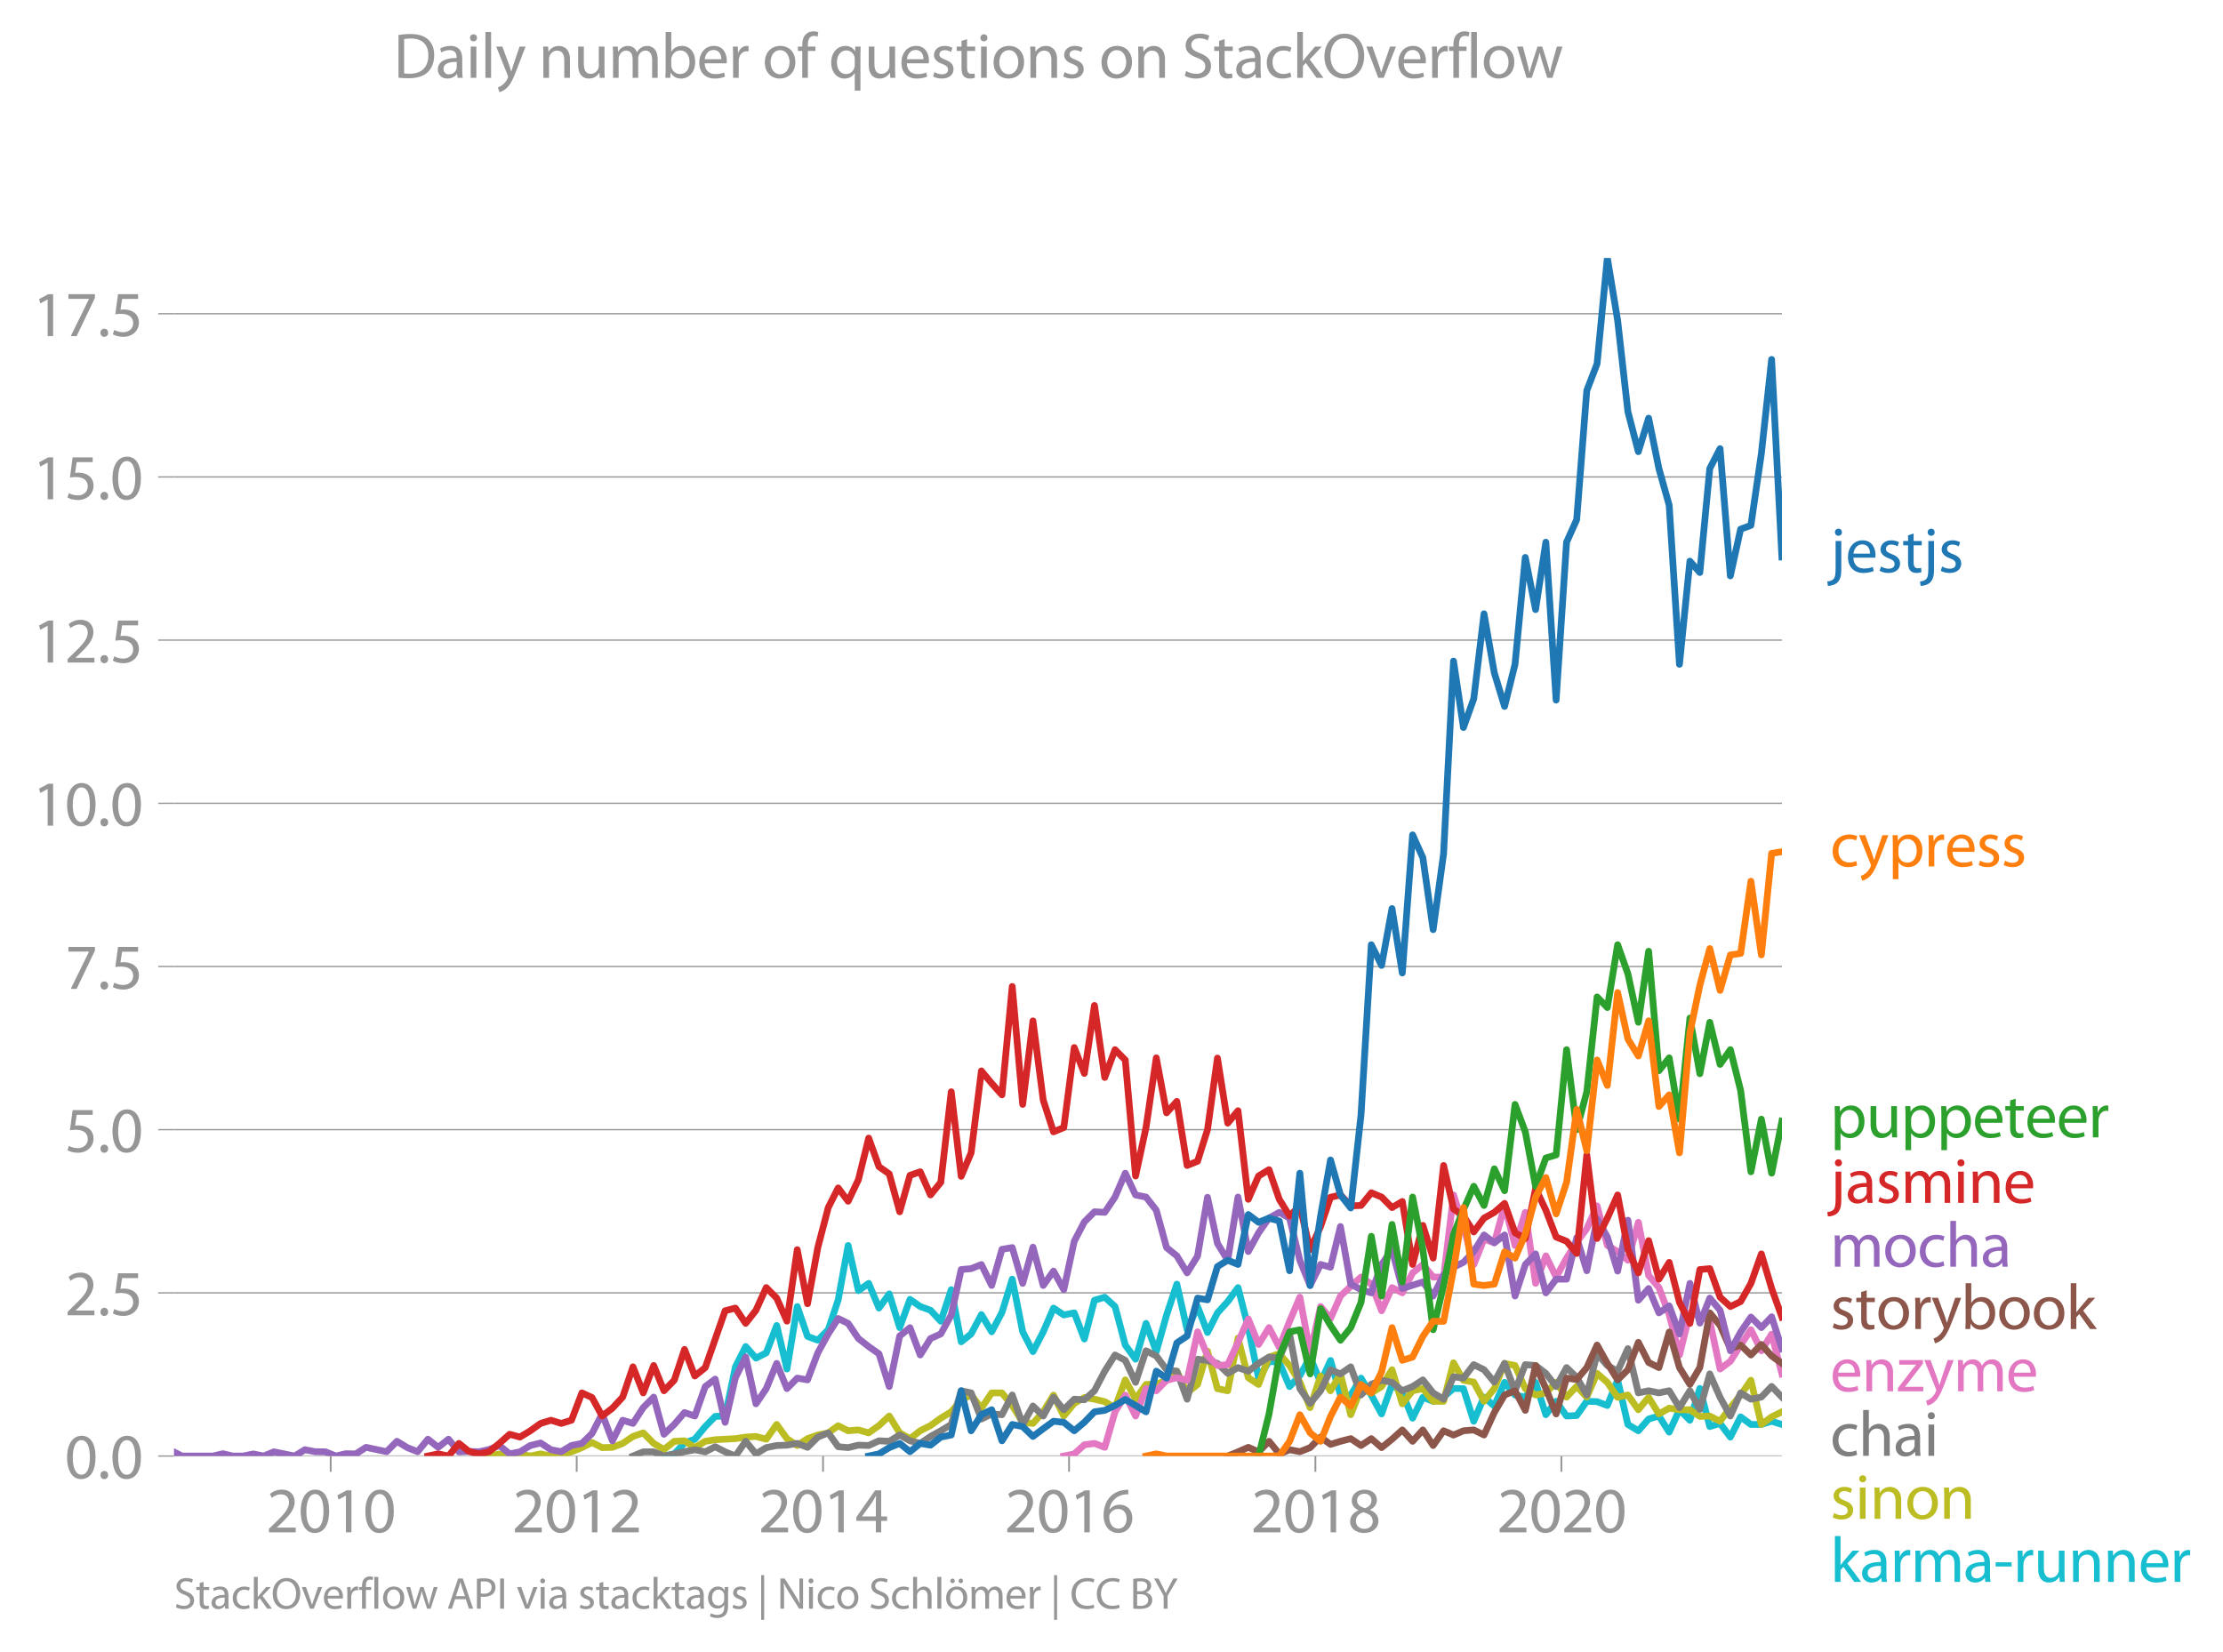 <svg height="489.243" viewBox="0 0 493.717 366.932" width="658.29" xmlns="http://www.w3.org/2000/svg" xmlns:xlink="http://www.w3.org/1999/xlink"><defs><style>*{stroke-linecap:butt;stroke-linejoin:round}</style></defs><g id="figure_1"><path d="M0 366.932h493.717V0H0z" style="fill:none" id="patch_1"/><g id="axes_1"><path d="M38.643 323.405h357.12V57.293H38.643z" style="fill:none" id="patch_2"/><g id="matplotlib.axis_1"><g id="xtick_1"><g id="line2d_1"><defs><path d="M0 0v3.5" id="m75d42c3275" style="stroke:#969696;stroke-width:.4"/></defs><use style="fill:#969696;stroke:#969696;stroke-width:.4" x="73.446" xlink:href="#m75d42c3275" y="323.405"/></g><g style="fill:#969696" transform="matrix(.14 0 0 -.14 59.082 340.345)" id="text_1"><defs><path d="M2944 0v467H1075v13l333 307c877 845 1434 1466 1434 2234 0 595-378 1209-1274 1209-480 0-890-179-1178-422l180-397c192 160 505 352 883 352 621 0 825-390 825-813-6-627-486-1164-1548-2176L288 346V0h2656z" id="MyriadPro-Regular-32" transform="scale(.016)"/><path d="M1677 4230c-845 0-1447-768-1447-2163C243 691 794-70 1606-70c922 0 1447 780 1447 2195 0 1325-499 2105-1376 2105zm-32-435c582 0 845-672 845-1696 0-1062-276-1734-852-1734-512 0-844 614-844 1696 0 1133 358 1734 851 1734z" id="MyriadPro-Regular-30" transform="scale(.016)"/><path d="M1510 0h544v4160h-480l-908-486 108-429 724 390h12V0z" id="MyriadPro-Regular-31" transform="scale(.016)"/></defs><use xlink:href="#MyriadPro-Regular-32"/><use x="51.3" xlink:href="#MyriadPro-Regular-30"/><use x="102.6" xlink:href="#MyriadPro-Regular-31"/><use x="153.9" xlink:href="#MyriadPro-Regular-30"/></g></g><g id="xtick_2"><use style="fill:#969696;stroke:#969696;stroke-width:.4" x="128.082" xlink:href="#m75d42c3275" y="323.405" id="line2d_2"/><g style="fill:#969696" transform="matrix(.14 0 0 -.14 113.719 340.345)" id="text_2"><use xlink:href="#MyriadPro-Regular-32"/><use x="51.3" xlink:href="#MyriadPro-Regular-30"/><use x="102.6" xlink:href="#MyriadPro-Regular-31"/><use x="153.9" xlink:href="#MyriadPro-Regular-32"/></g></g><g id="xtick_3"><use style="fill:#969696;stroke:#969696;stroke-width:.4" x="182.793" xlink:href="#m75d42c3275" y="323.405" id="line2d_3"/><g style="fill:#969696" transform="matrix(.14 0 0 -.14 168.43 340.345)" id="text_3"><defs><path d="M2560 0v1133h582v441h-582v2586h-608L96 1504v-371h1933V0h531zM666 1574v13l1017 1415c115 192 218 371 346 614h19c-13-218-19-435-19-653V1574H666z" id="MyriadPro-Regular-34" transform="scale(.016)"/></defs><use xlink:href="#MyriadPro-Regular-32"/><use x="51.3" xlink:href="#MyriadPro-Regular-30"/><use x="102.6" xlink:href="#MyriadPro-Regular-31"/><use x="153.9" xlink:href="#MyriadPro-Regular-34"/></g></g><g id="xtick_4"><use style="fill:#969696;stroke:#969696;stroke-width:.4" x="237.429" xlink:href="#m75d42c3275" y="323.405" id="line2d_4"/><g style="fill:#969696" transform="matrix(.14 0 0 -.14 223.066 340.345)" id="text_4"><defs><path d="M2662 4224c-102 0-243-6-409-32-525-64-986-275-1331-614-410-410-704-1056-704-1876C218 621 800-70 1690-70c864 0 1382 704 1382 1465 0 813-518 1344-1254 1344-461 0-807-217-1005-480h-19c96 685 563 1331 1446 1479 160 25 307 32 422 25v461zM1690 365c-589 0-903 505-916 1190 0 103 26 186 64 250 154 301 468 512 807 512 518 0 857-359 857-954s-326-998-806-998h-6z" id="MyriadPro-Regular-36" transform="scale(.016)"/></defs><use xlink:href="#MyriadPro-Regular-32"/><use x="51.3" xlink:href="#MyriadPro-Regular-30"/><use x="102.6" xlink:href="#MyriadPro-Regular-31"/><use x="153.9" xlink:href="#MyriadPro-Regular-36"/></g></g><g id="xtick_5"><use style="fill:#969696;stroke:#969696;stroke-width:.4" x="292.14" xlink:href="#m75d42c3275" y="323.405" id="line2d_5"/><g style="fill:#969696" transform="matrix(.14 0 0 -.14 277.777 340.345)" id="text_5"><defs><path d="M1062 2170c-512-218-825-589-825-1114C237 448 762-70 1632-70c794 0 1414 486 1414 1209 0 506-320 871-838 1075v20c512 243 685 620 685 972 0 519-403 1024-1210 1024-729 0-1286-448-1286-1107 0-358 198-717 659-934l6-19zm583-1831c-531 0-851 371-832 794 0 397 262 717 749 857 563-160 915-403 915-908 0-423-327-743-832-743zm6 3488c506 0 704-345 704-678 0-378-275-634-633-755-480 128-794 352-794 768 0 358 256 665 723 665z" id="MyriadPro-Regular-38" transform="scale(.016)"/></defs><use xlink:href="#MyriadPro-Regular-32"/><use x="51.3" xlink:href="#MyriadPro-Regular-30"/><use x="102.6" xlink:href="#MyriadPro-Regular-31"/><use x="153.9" xlink:href="#MyriadPro-Regular-38"/></g></g><g id="xtick_6"><use style="fill:#969696;stroke:#969696;stroke-width:.4" x="346.776" xlink:href="#m75d42c3275" y="323.405" id="line2d_6"/><g style="fill:#969696" transform="matrix(.14 0 0 -.14 332.413 340.345)" id="text_6"><use xlink:href="#MyriadPro-Regular-32"/><use x="51.3" xlink:href="#MyriadPro-Regular-30"/><use x="102.6" xlink:href="#MyriadPro-Regular-32"/><use x="153.9" xlink:href="#MyriadPro-Regular-30"/></g></g></g><g id="matplotlib.axis_2"><g id="ytick_1"><path clip-path="url(#p2daafc38df)" d="M38.643 323.405h357.12" style="fill:none;stroke:#969696;stroke-linecap:square;stroke-width:.3" id="line2d_7"/><g id="line2d_8"><defs><path d="M0 0h-3.5" id="m5e3d3a70bd" style="stroke:#969696;stroke-width:.3"/></defs><use style="fill:#969696;stroke:#969696;stroke-width:.3" x="38.643" xlink:href="#m5e3d3a70bd" y="323.405"/></g><g style="fill:#969696" transform="matrix(.14 0 0 -.14 14.382 328.375)" id="text_7"><defs><path d="M710-70c237 0 384 172 384 403 0 237-153 403-377 403S333 570 333 333c0-231 153-403 371-403h6z" id="MyriadPro-Regular-2e" transform="scale(.016)"/></defs><use xlink:href="#MyriadPro-Regular-30"/><use x="51.3" xlink:href="#MyriadPro-Regular-2e"/><use x="72" xlink:href="#MyriadPro-Regular-30"/></g></g><g id="ytick_2"><path clip-path="url(#p2daafc38df)" d="M38.643 287.16h357.12" style="fill:none;stroke:#969696;stroke-linecap:square;stroke-width:.3" id="line2d_9"/><use style="fill:#969696;stroke:#969696;stroke-width:.3" x="38.643" xlink:href="#m5e3d3a70bd" y="287.16" id="line2d_10"/><g style="fill:#969696" transform="matrix(.14 0 0 -.14 14.382 292.13)" id="text_8"><defs><path d="M2771 4160H781L512 2163c154 19 339 45 576 45 832 0 1190-384 1197-922 0-556-455-902-986-902-377 0-717 128-889 230L269 186C467 58 851-70 1306-70c902 0 1548 608 1548 1420 0 525-268 884-595 1069-256 154-576 224-896 224-153 0-243-13-339-25l160 1068h1587v474z" id="MyriadPro-Regular-35" transform="scale(.016)"/></defs><use xlink:href="#MyriadPro-Regular-32"/><use x="51.3" xlink:href="#MyriadPro-Regular-2e"/><use x="72" xlink:href="#MyriadPro-Regular-35"/></g></g><g id="ytick_3"><path clip-path="url(#p2daafc38df)" d="M38.643 250.914h357.12" style="fill:none;stroke:#969696;stroke-linecap:square;stroke-width:.3" id="line2d_11"/><use style="fill:#969696;stroke:#969696;stroke-width:.3" x="38.643" xlink:href="#m5e3d3a70bd" y="250.914" id="line2d_12"/><g style="fill:#969696" transform="matrix(.14 0 0 -.14 14.382 255.884)" id="text_9"><use xlink:href="#MyriadPro-Regular-35"/><use x="51.3" xlink:href="#MyriadPro-Regular-2e"/><use x="72" xlink:href="#MyriadPro-Regular-30"/></g></g><g id="ytick_4"><path clip-path="url(#p2daafc38df)" d="M38.643 214.669h357.12" style="fill:none;stroke:#969696;stroke-linecap:square;stroke-width:.3" id="line2d_13"/><use style="fill:#969696;stroke:#969696;stroke-width:.3" x="38.643" xlink:href="#m5e3d3a70bd" y="214.669" id="line2d_14"/><g style="fill:#969696" transform="matrix(.14 0 0 -.14 14.382 219.639)" id="text_10"><defs><path d="M365 4160v-467h2035v-13L595 0h583l1811 3789v371H365z" id="MyriadPro-Regular-37" transform="scale(.016)"/></defs><use xlink:href="#MyriadPro-Regular-37"/><use x="51.3" xlink:href="#MyriadPro-Regular-2e"/><use x="72" xlink:href="#MyriadPro-Regular-35"/></g></g><g id="ytick_5"><path clip-path="url(#p2daafc38df)" d="M38.643 178.423h357.12" style="fill:none;stroke:#969696;stroke-linecap:square;stroke-width:.3" id="line2d_15"/><use style="fill:#969696;stroke:#969696;stroke-width:.3" x="38.643" xlink:href="#m5e3d3a70bd" y="178.423" id="line2d_16"/><g style="fill:#969696" transform="matrix(.14 0 0 -.14 7.2 183.393)" id="text_11"><use xlink:href="#MyriadPro-Regular-31"/><use x="51.3" xlink:href="#MyriadPro-Regular-30"/><use x="102.6" xlink:href="#MyriadPro-Regular-2e"/><use x="123.3" xlink:href="#MyriadPro-Regular-30"/></g></g><g id="ytick_6"><path clip-path="url(#p2daafc38df)" d="M38.643 142.178h357.12" style="fill:none;stroke:#969696;stroke-linecap:square;stroke-width:.3" id="line2d_17"/><use style="fill:#969696;stroke:#969696;stroke-width:.3" x="38.643" xlink:href="#m5e3d3a70bd" y="142.178" id="line2d_18"/><g style="fill:#969696" transform="matrix(.14 0 0 -.14 7.2 147.148)" id="text_12"><use xlink:href="#MyriadPro-Regular-31"/><use x="51.3" xlink:href="#MyriadPro-Regular-32"/><use x="102.6" xlink:href="#MyriadPro-Regular-2e"/><use x="123.3" xlink:href="#MyriadPro-Regular-35"/></g></g><g id="ytick_7"><path clip-path="url(#p2daafc38df)" d="M38.643 105.932h357.12" style="fill:none;stroke:#969696;stroke-linecap:square;stroke-width:.3" id="line2d_19"/><use style="fill:#969696;stroke:#969696;stroke-width:.3" x="38.643" xlink:href="#m5e3d3a70bd" y="105.932" id="line2d_20"/><g style="fill:#969696" transform="matrix(.14 0 0 -.14 7.2 110.902)" id="text_13"><use xlink:href="#MyriadPro-Regular-31"/><use x="51.3" xlink:href="#MyriadPro-Regular-35"/><use x="102.6" xlink:href="#MyriadPro-Regular-2e"/><use x="123.3" xlink:href="#MyriadPro-Regular-30"/></g></g><g id="ytick_8"><path clip-path="url(#p2daafc38df)" d="M38.643 69.687h357.12" style="fill:none;stroke:#969696;stroke-linecap:square;stroke-width:.3" id="line2d_21"/><use style="fill:#969696;stroke:#969696;stroke-width:.3" x="38.643" xlink:href="#m5e3d3a70bd" y="69.687" id="line2d_22"/><g style="fill:#969696" transform="matrix(.14 0 0 -.14 7.2 74.657)" id="text_14"><use xlink:href="#MyriadPro-Regular-31"/><use x="51.3" xlink:href="#MyriadPro-Regular-37"/><use x="102.6" xlink:href="#MyriadPro-Regular-2e"/><use x="123.3" xlink:href="#MyriadPro-Regular-35"/></g></g></g><path clip-path="url(#p2daafc38df)" d="m147.466 323.405 2.285-.468 2.28-2.432 2.284-.841 2.32-2.806 2.208-2.255 2.206-.084 2.284-10.928 2.283-4.505 2.283 2.572 2.283-1.17 2.32-6.08 2.282 9.666 2.285-13.874 2.281 6.625 2.283.858 2.32-2.339 2.208-6.631 2.206-12.076 2.284 10.04 2.283-1.622 2.283 5.488 2.283-3.15 2.32 7.483 2.283-6.267 2.284 1.59 2.281.827 2.283 2.447 2.32-7.015 2.208 11.575 2.206-1.754 2.284-4.287 2.283 3.82 2.283-4.303 2.283-7.39 2.32 11.693 2.283 4.396 2.284-4.396 2.281-5.27 2.283 1.528 2.32-.467 2.245 5.805 2.244-8.611 2.284-.67 2.283 2.073 2.283 8.558 2.283 3.134 2.32-7.95 2.283 6.266 2.284-8.138 2.281-6.843 2.283 10.117 2.32-5.144 2.208 5.762 2.206-4.36 2.285-2.51 2.282-3.102 2.283 8.902 2.283 11.209 2.32-3.742 2.283.265 2.284 5.348 2.281-2.448 2.283-4.1 2.32 5.612 2.208-4.86 2.206 7.666 2.285.031 2.282-3.772 2.283 3.772 2.283 4.178 2.32-6.547 2.283 1.886 2.284 5.597 2.281-4.63 2.283.888 2.32-.935 2.208-1.92 2.206.05 2.285 7.233 2.282-5.363 2.283 1.98 2.283-5.254 2.32 2.806 2.283.515 2.284-3.32 2.281 7.186 2.283-2.978 2.32 3.274 2.246-.113 2.243-3.16 2.285.077 2.282.858 2.283-5.69 2.283 9.899 2.32 1.403 2.283-2.604 2.284-.67 2.281 3.57 2.283-4.973 2.32 2.339 2.208-7.066 2.206 8.469 2.285-.702 2.282 3.04 2.283-4.49 2.283 1.684h2.32l2.283-.717 2.284.717" style="fill:none;stroke:#17becf;stroke-linecap:square;stroke-width:1.5" id="line2d_23"/><path clip-path="url(#p2daafc38df)" d="m108.622 323.405 2.283-.468 2.283.468 2.283-.468 2.32.468 2.282-.483 2.285.483 2.281-.483 2.283-.452 2.32-.936 2.245-1.129 2.244 1.13 2.284-.063 2.283-.873 2.283-1.543 2.282-.795 2.32 2.338 2.283 1.356 2.285-1.824 2.28-.109 2.284 1.512 2.32-1.403 2.208-.35 2.206-.117 2.284-.125 2.283-.343 2.283-.14 2.283.608 2.32-3.274 2.282 3.149 2.285 1.528 2.281-1.528 2.283-.81 2.32-.468 2.208-1.587 2.206 1.119 2.284-.187 2.283.655 2.283-1.622 2.283-2.12 2.32 3.742 2.283 1.278 2.284-1.746 2.281-1.154 2.283-1.652 2.32-1.403 2.208-2.606 2.206-1.136 2.284 2.931 2.283-3.398 2.283.015 2.283 2.79 2.32 3.742 2.283.234 2.284-2.572 2.281-3.71 2.283 4.645 2.32-2.806 2.245-1.306 2.244.37 2.284.546 2.283 1.325 2.283-6.157 2.283 4.287 2.32-3.274 2.283-.047 2.284-.888 2.281-2.012 2.283 4.818 2.32-1.871 2.208-7.4 2.206 8.335 2.285.468 2.282-11.692 2.283 8.792 2.283 1.497 2.32-6.08 2.283-.733 2.284 2.604 2.281 3.679 2.283 5.674 2.32-7.015 2.208 3.274 2.206-3.742 2.285 9.058 2.282-5.784 2.283.951 2.283-1.418 2.32-3.742 2.283 7.577 2.284-2.9 2.281-.483 2.283 2.821h2.32l2.208-8.552 2.206 3.876 2.285.405 2.282 4.271 2.283-2.821 2.283-5.597 2.32.468 2.283 5.129 2.284 1.418 2.281-.452 2.283-2.354 2.32 3.274 2.246-2.403 2.243 2.403 2.285-5.27 2.282 1.996 2.283 3.32 2.283-.514 2.32 3.274 2.283-2.76 2.284 3.695 2.281-1.278 2.283.343h2.32l2.208 1.487 2.206-.084 2.285 1.154 2.282-3.025 2.283-2.775 2.283-3.304 2.32 9.82 2.283-1.683 2.284-1.122" style="fill:none;stroke:#bcbd22;stroke-linecap:square;stroke-width:1.5" id="line2d_24"/><path clip-path="url(#p2daafc38df)" d="m140.58 323.405 2.283-.935h2.32l2.283.935 2.285-.468 2.28-.498 2.284-.437 2.32.468 2.208-1.136 2.206 1.136 2.284.935 2.283-3.274 2.283 2.79 2.283-1.387 2.32-.467 2.282-.078 2.285-.39 2.281.873 2.283-2.276 2.32-.935 2.208 3.073 2.206.2 2.284-.545 2.283.078 2.283-1.045 2.283.11 2.32-1.404 2.283 1.294 2.284.577 2.281-1.543 2.283-1.263 2.32-1.403 2.208-7.483 2.206.468 2.284 5.814 2.283-1.138 2.283.172 2.283-4.38 2.32 6.547 2.283-4.1 2.284 2.23 2.281-4.163 2.283 2.76 2.32-2.34 2.245.13 2.244-2 2.284-4.35 2.283-3.6 2.283 1.184 2.283 4.895 2.32-7.015 2.283 1.154 2.284 3.055 2.281.327 2.283 6.22 2.32-8.885 2.208.284 2.206.651 2.285 2.214 2.282-1.279 2.283.795 2.283-1.73 2.32-1.403 2.283.234 2.284-5.379 2.281 12.145 2.283 3.289 2.32-2.806 2.208-4.66 2.206.918 2.285-1.574 2.282 6.251 2.283-2.385 2.283-.888 2.32.467 2.283 1.87 2.284-.934 2.281-1.481 2.283 2.884 2.32 1.403 2.208-4.978 2.206.3 2.285-2.992 2.282 1.122 2.283 2.744 2.283-4.147 2.32 6.08 2.283-5.8 2.284.188 2.281 1.746 2.283 2.93 2.32-4.209 2.246 2.145 2.243 3.935 2.285-9.15 2.282 2.603 2.283 1.262 2.283-5.004 2.32 9.822 2.283-.468 2.284.468 2.281-.468 2.283 3.741 2.32-3.741 2.208 4.142 2.206-7.884 2.285 5.192 2.282 4.162 2.283-5.129 2.283 1.388 2.32-.468 2.283-2.37 2.284 2.37" style="fill:none;stroke:#7f7f7f;stroke-linecap:square;stroke-width:1.5" id="line2d_25"/><g style="fill:#1f77b4" transform="matrix(.14 0 0 -.14 406.477 127.107)" id="text_15"><defs><path d="M-230-1350c300 0 710 102 960 352 275 281 371 672 371 1273v2823H538V493c0-743-58-992-212-1165C192-819-32-890-288-909l58-441zM826 4320c-212 0-359-154-359-352 0-186 135-346 346-346 224 0 358 160 352 346 0 198-135 352-339 352z" id="MyriadPro-Regular-6a" transform="scale(.016)"/><path d="M2957 1446c6 58 19 148 19 263 0 569-269 1459-1280 1459-902 0-1453-736-1453-1670C243 563 813-70 1766-70c493 0 832 108 1031 198l-96 403c-211-89-455-160-858-160-563 0-1049 314-1062 1075h2176zM787 1850c45 390 295 915 864 915 634 0 787-557 781-915H787z" id="MyriadPro-Regular-65" transform="scale(.016)"/><path d="M250 147C467 19 781-70 1120-70c736 0 1158 390 1158 934 0 461-275 730-812 934-404 154-589 269-589 525 0 231 185 423 518 423 288 0 512-103 634-180l141 410c-173 102-448 192-762 192-666 0-1069-410-1069-909 0-371 263-678 819-877 416-153 576-300 576-569 0-256-192-461-601-461-282 0-576 115-743 224L250 147z" id="MyriadPro-Regular-73" transform="scale(.016)"/><path d="M595 3667v-569H115v-429h480V979c0-365 58-640 218-806C947 19 1158-70 1421-70c217 0 390 38 499 83l-26 422c-83-25-172-38-326-38-314 0-422 217-422 601v1671h806v429h-806v742l-551-173z" id="MyriadPro-Regular-74" transform="scale(.016)"/></defs><use xlink:href="#MyriadPro-Regular-6a"/><use x="24.3" xlink:href="#MyriadPro-Regular-65"/><use x="74.4" xlink:href="#MyriadPro-Regular-73"/><use x="114" xlink:href="#MyriadPro-Regular-74"/><use x="147.1" xlink:href="#MyriadPro-Regular-6a"/><use x="171.4" xlink:href="#MyriadPro-Regular-73"/></g><g style="fill:#ff7f0e" transform="matrix(.14 0 0 -.14 406.477 192.443)" id="text_16"><defs><path d="M2579 538c-160-71-371-154-691-154-614 0-1075 442-1075 1158 0 647 384 1172 1094 1172 307 0 519-71 653-148l128 436c-154 76-448 160-781 160-1011 0-1664-692-1664-1645C243 570 851-70 1786-70c416 0 742 108 889 185l-96 423z" id="MyriadPro-Regular-63" transform="scale(.016)"/><path d="M58 3098 1203 243c26-70 39-115 39-147s-20-77-45-134c-128-288-320-506-474-628-166-140-352-230-493-275l141-473c141 25 416 121 691 364 384 333 660 877 1063 1940l845 2208h-596l-614-1818c-77-224-141-461-198-646h-13c-51 185-128 428-199 633L672 3098H58z" id="MyriadPro-Regular-79" transform="scale(.016)"/><path d="M467-1267h557V416h13c185-307 544-486 953-486 730 0 1408 550 1408 1664 0 940-563 1574-1312 1574-505 0-870-224-1100-602h-13l-26 532H442c12-295 25-615 25-1012v-3353zm557 3059c0 77 19 160 38 230 109 423 468 698 852 698 595 0 921-531 921-1152 0-710-345-1197-941-1197-403 0-742 269-844 659-13 71-26 148-26 231v531z" id="MyriadPro-Regular-70" transform="scale(.016)"/><path d="M467 0h557v1651c0 96 13 186 26 263 76 422 358 723 755 723 77 0 134-7 192-19v531c-51 13-96 19-160 19-378 0-717-262-858-678h-25l-20 608H442c19-288 25-602 25-967V0z" id="MyriadPro-Regular-72" transform="scale(.016)"/></defs><use xlink:href="#MyriadPro-Regular-63"/><use x="44.8" xlink:href="#MyriadPro-Regular-79"/><use x="91.9" xlink:href="#MyriadPro-Regular-70"/><use x="148.8" xlink:href="#MyriadPro-Regular-72"/><use x="181.5" xlink:href="#MyriadPro-Regular-65"/><use x="231.6" xlink:href="#MyriadPro-Regular-73"/><use x="271.2" xlink:href="#MyriadPro-Regular-73"/></g><g style="fill:#2ca02c" transform="matrix(.14 0 0 -.14 406.477 252.628)" id="text_17"><defs><path d="M3059 3098h-563V1197c0-103-19-205-51-288-103-250-365-512-743-512-512 0-691 397-691 985v1716H448V1286C448 198 1030-70 1517-70c550 0 877 326 1024 576h13l32-506h499c-19 243-26 525-26 845v2253z" id="MyriadPro-Regular-75" transform="scale(.016)"/></defs><use xlink:href="#MyriadPro-Regular-70"/><use x="56.9" xlink:href="#MyriadPro-Regular-75"/><use x="112" xlink:href="#MyriadPro-Regular-70"/><use x="168.9" xlink:href="#MyriadPro-Regular-70"/><use x="225.8" xlink:href="#MyriadPro-Regular-65"/><use x="275.9" xlink:href="#MyriadPro-Regular-74"/><use x="309" xlink:href="#MyriadPro-Regular-65"/><use x="359.1" xlink:href="#MyriadPro-Regular-65"/><use x="409.2" xlink:href="#MyriadPro-Regular-72"/></g><g style="fill:#d62728" transform="matrix(.14 0 0 -.14 406.477 267.17)" id="text_18"><defs><path d="M2643 1901c0 621-230 1267-1177 1267-391 0-762-109-1018-275l128-371c218 140 518 230 806 230 634 0 704-461 704-717v-64C890 1978 224 1568 224 819c0-448 320-889 947-889 442 0 775 217 947 460h20l44-390h512c-38 211-51 474-51 742v1159zm-544-858c0-57-13-121-32-179-89-262-345-518-749-518-288 0-531 172-531 537 0 602 698 711 1312 698v-538z" id="MyriadPro-Regular-61" transform="scale(.016)"/><path d="M467 0h551v1869c0 96 12 192 44 275 90 282 346 563 698 563 429 0 646-358 646-851V0h551v1914c0 102 19 204 45 281 96 275 345 512 665 512 455 0 672-358 672-953V0h551v1824c0 1075-608 1344-1018 1344-294 0-499-77-685-218-128-96-249-230-345-403h-13c-135 365-455 621-877 621-512 0-800-275-973-570h-19l-26 500H442c19-256 25-519 25-839V0z" id="MyriadPro-Regular-6d" transform="scale(.016)"/><path d="M1030 0v3098H467V0h563zM749 4320c-205 0-352-154-352-352 0-192 141-346 339-346 224 0 365 154 358 346 0 198-134 352-345 352z" id="MyriadPro-Regular-69" transform="scale(.016)"/><path d="M467 0h563v1862c0 96 13 192 39 263 96 313 384 576 755 576 531 0 717-416 717-915V0h563v1850c0 1062-666 1318-1094 1318-512 0-871-288-1024-582h-13l-32 512H442c19-256 25-519 25-839V0z" id="MyriadPro-Regular-6e" transform="scale(.016)"/></defs><use xlink:href="#MyriadPro-Regular-6a"/><use x="24.3" xlink:href="#MyriadPro-Regular-61"/><use x="72.5" xlink:href="#MyriadPro-Regular-73"/><use x="112.1" xlink:href="#MyriadPro-Regular-6d"/><use x="195.5" xlink:href="#MyriadPro-Regular-69"/><use x="218.9" xlink:href="#MyriadPro-Regular-6e"/><use x="274.4" xlink:href="#MyriadPro-Regular-65"/></g><g style="fill:#9467bd" transform="matrix(.14 0 0 -.14 406.477 281.351)" id="text_19"><defs><path d="M1779 3168c-857 0-1536-608-1536-1645C243 544 890-70 1728-70c749 0 1542 499 1542 1644 0 948-601 1594-1491 1594zm-13-422c666 0 928-666 928-1191 0-697-403-1203-940-1203-551 0-941 512-941 1190 0 589 288 1204 953 1204z" id="MyriadPro-Regular-6f" transform="scale(.016)"/><path d="M467 0h563v1869c0 109 7 192 39 269 102 307 390 563 755 563 531 0 717-423 717-922V0h563v1843c0 1069-666 1325-1082 1325-211 0-409-64-576-160-172-96-313-237-403-397h-13v1933H467V0z" id="MyriadPro-Regular-68" transform="scale(.016)"/></defs><use xlink:href="#MyriadPro-Regular-6d"/><use x="83.4" xlink:href="#MyriadPro-Regular-6f"/><use x="138.3" xlink:href="#MyriadPro-Regular-63"/><use x="183.1" xlink:href="#MyriadPro-Regular-68"/><use x="238.6" xlink:href="#MyriadPro-Regular-61"/></g><g style="fill:#8c564b" transform="matrix(.14 0 0 -.14 406.477 295.19)" id="text_20"><defs><path d="M467 800c0-275-13-589-25-800h486l26 512h19c230-410 589-582 1037-582 691 0 1388 550 1388 1657 7 941-537 1581-1305 1581-499 0-858-224-1056-570h-13v1946H467V800zm557 998c0 90 19 167 32 231 115 429 474 691 858 691 601 0 921-531 921-1152 0-710-352-1190-941-1190-409 0-736 268-844 659-13 64-26 134-26 205v556z" id="MyriadPro-Regular-62" transform="scale(.016)"/><path d="M1024 4544H467V0h557v1165l288 320L2381 0h685L1702 1824l1197 1274h-678l-909-1069c-90-109-198-243-275-352h-13v2867z" id="MyriadPro-Regular-6b" transform="scale(.016)"/></defs><use xlink:href="#MyriadPro-Regular-73"/><use x="39.6" xlink:href="#MyriadPro-Regular-74"/><use x="72.7" xlink:href="#MyriadPro-Regular-6f"/><use x="127.6" xlink:href="#MyriadPro-Regular-72"/><use x="160.3" xlink:href="#MyriadPro-Regular-79"/><use x="207.4" xlink:href="#MyriadPro-Regular-62"/><use x="264.3" xlink:href="#MyriadPro-Regular-6f"/><use x="319.2" xlink:href="#MyriadPro-Regular-6f"/><use x="374.1" xlink:href="#MyriadPro-Regular-6b"/></g><g style="fill:#e377c2" transform="matrix(.14 0 0 -.14 406.477 309.03)" id="text_21"><defs><path d="M115 0h2515v448H819v13c141 160 269 313 397 486l1382 1799 7 352H243v-455h1677v-13c-141-166-269-313-403-480L115 326V0z" id="MyriadPro-Regular-7a" transform="scale(.016)"/></defs><use xlink:href="#MyriadPro-Regular-65"/><use x="50.1" xlink:href="#MyriadPro-Regular-6e"/><use x="105.6" xlink:href="#MyriadPro-Regular-7a"/><use x="148.4" xlink:href="#MyriadPro-Regular-79"/><use x="195.5" xlink:href="#MyriadPro-Regular-6d"/><use x="278.9" xlink:href="#MyriadPro-Regular-65"/></g><g style="fill:#7f7f7f" transform="matrix(.14 0 0 -.14 406.477 323.351)" id="text_22"><use xlink:href="#MyriadPro-Regular-63"/><use x="44.8" xlink:href="#MyriadPro-Regular-68"/><use x="100.3" xlink:href="#MyriadPro-Regular-61"/><use x="148.5" xlink:href="#MyriadPro-Regular-69"/></g><g style="fill:#bcbd22" transform="matrix(.14 0 0 -.14 406.477 337.351)" id="text_23"><use xlink:href="#MyriadPro-Regular-73"/><use x="39.6" xlink:href="#MyriadPro-Regular-69"/><use x="63" xlink:href="#MyriadPro-Regular-6e"/><use x="118.5" xlink:href="#MyriadPro-Regular-6f"/><use x="173.4" xlink:href="#MyriadPro-Regular-6e"/></g><g style="fill:#17becf" transform="matrix(.14 0 0 -.14 406.477 351.351)" id="text_24"><defs><path d="M192 1939v-416h1581v416H192z" id="MyriadPro-Regular-2d" transform="scale(.016)"/></defs><use xlink:href="#MyriadPro-Regular-6b"/><use x="46.9" xlink:href="#MyriadPro-Regular-61"/><use x="95.1" xlink:href="#MyriadPro-Regular-72"/><use x="127.8" xlink:href="#MyriadPro-Regular-6d"/><use x="211.2" xlink:href="#MyriadPro-Regular-61"/><use x="259.4" xlink:href="#MyriadPro-Regular-2d"/><use x="290.1" xlink:href="#MyriadPro-Regular-72"/><use x="322.8" xlink:href="#MyriadPro-Regular-75"/><use x="377.9" xlink:href="#MyriadPro-Regular-6e"/><use x="433.4" xlink:href="#MyriadPro-Regular-6e"/><use x="488.9" xlink:href="#MyriadPro-Regular-65"/><use x="539" xlink:href="#MyriadPro-Regular-72"/></g><g style="fill:#969696" transform="matrix(.097 0 0 -.097 38.643 357.303)" id="text_25"><defs><path d="M269 211C499 58 954-70 1370-70c1017 0 1510 582 1510 1248 0 633-371 985-1101 1267-595 230-857 429-857 832 0 294 224 646 812 646 391 0 679-128 820-205l153 455c-192 109-512 211-953 211-839 0-1396-499-1396-1171 0-608 436-973 1140-1223 582-224 812-454 812-857 0-435-332-736-902-736-384 0-749 128-998 281L269 211z" id="MyriadPro-Regular-53" transform="scale(.016)"/><path d="M2234 4384c-1152 0-2004-896-2004-2266C230 813 1030-70 2170-70c1100 0 2003 787 2003 2272 0 1280-762 2182-1939 2182zm-26-454c928 0 1376-896 1376-1754 0-979-499-1792-1382-1792-877 0-1376 826-1376 1747 0 947 460 1799 1382 1799z" id="MyriadPro-Regular-4f" transform="scale(.016)"/><path d="M83 3098 1261 0h537l1216 3098h-588l-602-1741c-102-282-192-538-262-794h-20c-64 256-147 512-249 794L685 3098H83z" id="MyriadPro-Regular-76" transform="scale(.016)"/><path d="M1082 0v2669h748v429h-748v166c0 474 121 896 601 896 160 0 275-32 359-70l76 435c-108 45-281 89-480 89-262 0-544-83-755-288-262-249-358-646-358-1081v-147H90v-429h435V0h557z" id="MyriadPro-Regular-66" transform="scale(.016)"/><path d="M467 0h563v4544H467V0z" id="MyriadPro-Regular-6c" transform="scale(.016)"/><path d="M115 3098 1050 0h512l499 1472c109 333 205 653 281 1024h13c77-365 167-672 275-1018L3104 0h512l998 3098h-556l-442-1556c-102-364-186-691-237-1004h-19c-70 313-160 640-275 1011l-480 1549h-474l-505-1575c-103-339-205-672-276-985h-19c-57 320-141 640-230 985L691 3098H115z" id="MyriadPro-Regular-77" transform="scale(.016)"/><path d="M2714 1357 3174 0h596L2298 4314h-672L160 0h576l448 1357h1530zm-1415 435 423 1248c83 262 153 525 217 781h13c64-250 128-506 224-787l422-1242H1299z" id="MyriadPro-Regular-41" transform="scale(.016)"/><path d="M486 0h557v1728c128-32 282-38 448-38 544 0 1024 160 1319 473 217 224 332 531 332 922 0 384-140 697-377 902-256 231-659 359-1210 359-448 0-800-39-1069-84V0zm557 3859c96 26 282 45 525 45 614 0 1018-275 1018-845 0-595-410-921-1082-921-186 0-339 12-461 44v1677z" id="MyriadPro-Regular-50" transform="scale(.016)"/><path d="M486 4314V0h557v4314H486z" id="MyriadPro-Regular-49" transform="scale(.016)"/><path d="M3110 2246c0 378 13 628 26 852h-493l-25-468h-13c-135 256-429 538-967 538-710 0-1395-595-1395-1645C243 666 794 13 1562 13c480 0 812 230 985 518h13V186c0-781-422-1082-998-1082-384 0-704 115-909 243l-141-429c250-166 659-256 1030-256 391 0 826 90 1127 372 301 268 441 704 441 1414v1798zm-556-928c0-96-13-204-45-300-122-359-435-576-781-576-608 0-915 505-915 1113 0 717 384 1171 921 1171 410 0 685-268 788-595 25-77 32-160 32-256v-557z" id="MyriadPro-Regular-67" transform="scale(.016)"/><path d="M550 4800v-6400h429v6400H550z" id="MyriadPro-Regular-7c" transform="scale(.016)"/><path d="M1011 0v1843c0 717-13 1235-45 1779l20 7c217-467 505-960 806-1440L3162 0h563v4314h-525V2509c0-672 13-1197 64-1773l-13-6c-205 441-454 896-774 1401L1094 4314H486V0h525z" id="MyriadPro-Regular-4e" transform="scale(.016)"/><path d="M1165 3648c185 0 313 154 313 326 0 186-134 327-313 327s-327-147-327-327c0-172 135-326 320-326h7zm1184 0c185 0 313 154 313 326 0 186-134 327-313 327s-320-147-320-327c0-172 128-326 313-326h7zm-570-480c-857 0-1536-608-1536-1645C243 544 890-70 1728-70c749 0 1542 499 1542 1644 0 948-601 1594-1491 1594zm-13-422c666 0 928-666 928-1191 0-697-403-1203-940-1203-551 0-941 512-941 1190 0 589 288 1204 953 1204z" id="MyriadPro-Regular-f6" transform="scale(.016)"/><path d="M3386 582c-224-108-570-179-909-179-1050 0-1658 679-1658 1735 0 1132 672 1779 1683 1779 359 0 660-77 871-179l134 454c-147 77-486 192-1024 192-1337 0-2253-915-2253-2266C230 704 1146-70 2362-70c524 0 934 108 1139 211l-115 441z" id="MyriadPro-Regular-43" transform="scale(.016)"/><path d="M486 13c186-26 480-51 864-51 704 0 1191 128 1492 403 217 211 364 493 364 864 0 640-480 979-889 1081v13c454 167 729 531 729 947 0 340-134 596-358 762-269 218-627 314-1184 314-390 0-774-39-1018-90V13zm557 3865c90 20 237 39 493 39 563 0 947-199 947-704 0-416-345-723-934-723h-506v1388zm0-1811h461c608 0 1114-243 1114-832 0-627-532-838-1108-838-198 0-358 6-467 25v1645z" id="MyriadPro-Regular-42" transform="scale(.016)"/><path d="M2010 0v1837l1446 2477h-634l-620-1191c-167-326-314-608-436-889h-12c-135 300-263 563-429 889L717 4314H83l1363-2484V0h564z" id="MyriadPro-Regular-59" transform="scale(.016)"/></defs><use xlink:href="#MyriadPro-Regular-53"/><use x="49.3" xlink:href="#MyriadPro-Regular-74"/><use x="82.4" xlink:href="#MyriadPro-Regular-61"/><use x="130.6" xlink:href="#MyriadPro-Regular-63"/><use x="175.4" xlink:href="#MyriadPro-Regular-6b"/><use x="222.3" xlink:href="#MyriadPro-Regular-4f"/><use x="291.2" xlink:href="#MyriadPro-Regular-76"/><use x="339.3" xlink:href="#MyriadPro-Regular-65"/><use x="389.4" xlink:href="#MyriadPro-Regular-72"/><use x="422.1" xlink:href="#MyriadPro-Regular-66"/><use x="451.3" xlink:href="#MyriadPro-Regular-6c"/><use x="474.9" xlink:href="#MyriadPro-Regular-6f"/><use x="529.8" xlink:href="#MyriadPro-Regular-77"/><use x="603.4" xlink:href="#MyriadPro-Regular-20"/><use x="624.6" xlink:href="#MyriadPro-Regular-41"/><use x="685.8" xlink:href="#MyriadPro-Regular-50"/><use x="739" xlink:href="#MyriadPro-Regular-49"/><use x="762.9" xlink:href="#MyriadPro-Regular-20"/><use x="784.1" xlink:href="#MyriadPro-Regular-76"/><use x="832.2" xlink:href="#MyriadPro-Regular-69"/><use x="855.6" xlink:href="#MyriadPro-Regular-61"/><use x="903.8" xlink:href="#MyriadPro-Regular-20"/><use x="925" xlink:href="#MyriadPro-Regular-73"/><use x="964.6" xlink:href="#MyriadPro-Regular-74"/><use x="997.7" xlink:href="#MyriadPro-Regular-61"/><use x="1045.9" xlink:href="#MyriadPro-Regular-63"/><use x="1090.7" xlink:href="#MyriadPro-Regular-6b"/><use x="1137.6" xlink:href="#MyriadPro-Regular-74"/><use x="1170.7" xlink:href="#MyriadPro-Regular-61"/><use x="1218.9" xlink:href="#MyriadPro-Regular-67"/><use x="1274.8" xlink:href="#MyriadPro-Regular-73"/><use x="1314.4" xlink:href="#MyriadPro-Regular-20"/><use x="1335.6" xlink:href="#MyriadPro-Regular-7c"/><use x="1359.5" xlink:href="#MyriadPro-Regular-20"/><use x="1380.7" xlink:href="#MyriadPro-Regular-4e"/><use x="1446.5" xlink:href="#MyriadPro-Regular-69"/><use x="1469.9" xlink:href="#MyriadPro-Regular-63"/><use x="1514.7" xlink:href="#MyriadPro-Regular-6f"/><use x="1569.6" xlink:href="#MyriadPro-Regular-20"/><use x="1590.8" xlink:href="#MyriadPro-Regular-53"/><use x="1640.1" xlink:href="#MyriadPro-Regular-63"/><use x="1684.9" xlink:href="#MyriadPro-Regular-68"/><use x="1740.4" xlink:href="#MyriadPro-Regular-6c"/><use x="1764" xlink:href="#MyriadPro-Regular-f6"/><use x="1818.9" xlink:href="#MyriadPro-Regular-6d"/><use x="1902.3" xlink:href="#MyriadPro-Regular-65"/><use x="1952.4" xlink:href="#MyriadPro-Regular-72"/><use x="1985.1" xlink:href="#MyriadPro-Regular-20"/><use x="2006.3" xlink:href="#MyriadPro-Regular-7c"/><use x="2030.2" xlink:href="#MyriadPro-Regular-20"/><use x="2051.4" xlink:href="#MyriadPro-Regular-43"/><use x="2109.4" xlink:href="#MyriadPro-Regular-43"/><use x="2167.4" xlink:href="#MyriadPro-Regular-20"/><use x="2188.6" xlink:href="#MyriadPro-Regular-42"/><use x="2242.8" xlink:href="#MyriadPro-Regular-59"/></g><g style="fill:#969696" transform="matrix(.14 0 0 -.14 87.417 17.293)" id="text_26"><defs><path d="M486 13c282-32 615-51 1012-51 838 0 1504 217 1907 620 403 397 621 973 621 1677 0 698-224 1197-608 1549-378 352-948 538-1748 538-441 0-844-39-1184-90V13zm557 3833c147 32 365 58 653 58 1178 0 1754-646 1747-1664 0-1165-646-1830-1837-1830-217 0-422 6-563 32v3404z" id="MyriadPro-Regular-44" transform="scale(.016)"/><path d="M2579-1267h563v3513c0 320 7 589 20 852h-532l-19-468h-13c-153 301-473 538-953 538-653 0-1402-512-1402-1670C243 557 832-70 1555-70c499 0 845 243 1011 550h13v-1747zm0 2528c0-83-19-192-45-269-128-390-441-614-806-614-621 0-915 537-915 1152 0 697 352 1190 934 1190 423 0 723-294 807-640 19-70 25-160 25-237v-582z" id="MyriadPro-Regular-71" transform="scale(.016)"/></defs><use xlink:href="#MyriadPro-Regular-44"/><use x="66.6" xlink:href="#MyriadPro-Regular-61"/><use x="114.8" xlink:href="#MyriadPro-Regular-69"/><use x="138.2" xlink:href="#MyriadPro-Regular-6c"/><use x="161.8" xlink:href="#MyriadPro-Regular-79"/><use x="208.9" xlink:href="#MyriadPro-Regular-20"/><use x="230.1" xlink:href="#MyriadPro-Regular-6e"/><use x="285.6" xlink:href="#MyriadPro-Regular-75"/><use x="340.7" xlink:href="#MyriadPro-Regular-6d"/><use x="424.1" xlink:href="#MyriadPro-Regular-62"/><use x="481" xlink:href="#MyriadPro-Regular-65"/><use x="531.1" xlink:href="#MyriadPro-Regular-72"/><use x="563.8" xlink:href="#MyriadPro-Regular-20"/><use x="585" xlink:href="#MyriadPro-Regular-6f"/><use x="639.9" xlink:href="#MyriadPro-Regular-66"/><use x="669.1" xlink:href="#MyriadPro-Regular-20"/><use x="690.3" xlink:href="#MyriadPro-Regular-71"/><use x="746.6" xlink:href="#MyriadPro-Regular-75"/><use x="801.7" xlink:href="#MyriadPro-Regular-65"/><use x="851.8" xlink:href="#MyriadPro-Regular-73"/><use x="891.4" xlink:href="#MyriadPro-Regular-74"/><use x="924.5" xlink:href="#MyriadPro-Regular-69"/><use x="947.9" xlink:href="#MyriadPro-Regular-6f"/><use x="1002.8" xlink:href="#MyriadPro-Regular-6e"/><use x="1058.3" xlink:href="#MyriadPro-Regular-73"/><use x="1097.9" xlink:href="#MyriadPro-Regular-20"/><use x="1119.1" xlink:href="#MyriadPro-Regular-6f"/><use x="1174" xlink:href="#MyriadPro-Regular-6e"/><use x="1229.5" xlink:href="#MyriadPro-Regular-20"/><use x="1250.7" xlink:href="#MyriadPro-Regular-53"/><use x="1300" xlink:href="#MyriadPro-Regular-74"/><use x="1333.1" xlink:href="#MyriadPro-Regular-61"/><use x="1381.3" xlink:href="#MyriadPro-Regular-63"/><use x="1426.1" xlink:href="#MyriadPro-Regular-6b"/><use x="1473" xlink:href="#MyriadPro-Regular-4f"/><use x="1541.9" xlink:href="#MyriadPro-Regular-76"/><use x="1590" xlink:href="#MyriadPro-Regular-65"/><use x="1640.1" xlink:href="#MyriadPro-Regular-72"/><use x="1672.8" xlink:href="#MyriadPro-Regular-66"/><use x="1702" xlink:href="#MyriadPro-Regular-6c"/><use x="1725.6" xlink:href="#MyriadPro-Regular-6f"/><use x="1780.5" xlink:href="#MyriadPro-Regular-77"/></g><path clip-path="url(#p2daafc38df)" d="m236.269 323.405 2.32-.468 2.245-2.032 2.244-.306 2.284.873 2.283-7.888 2.283-3.71 2.283 4.645 2.32-6.08 2.283.468 2.284-2.338 2.281-.562 2.283.562 2.32-10.757 2.208 5.328 2.206 2.155 2.285-.187 2.282-4.958 2.283-5.191 2.283 5.659 2.32-3.742 2.283 4.365 2.284-5.768 2.281-5.347 2.283 12.363 2.32-10.29 2.208 2.656 2.206-4.994L300 285.71l2.282-2.058 2.283 1.575 2.283 5.908 2.32-5.145 2.283 1.17 2.284-4.443 2.281-1.84 2.283 2.775h2.32l2.208-18.24 2.206 7.016 2.285 8.45 2.282-5.644 2.283.81 2.283-8.293 2.32 8.886 2.283-7.358 2.284 15.776 2.281-6.111 2.283 4.708 2.32-4.21 2.246-3.531 2.243-3.016 2.285-5.066 2.282 8.808 2.283 1.34 2.283 1.934 2.32-8.419 2.283 11.801 2.284 2.697 2.281 6.002 2.283 8.964 2.32-9.353 2.208.735 2.206 1.135 2.285 10.601 2.282-1.715 2.283-3.6 2.283-3.415 2.32 4.677 2.283-3.68 2.284 8.824" style="fill:none;stroke:#e377c2;stroke-linecap:square;stroke-width:1.5" id="line2d_26"/><path clip-path="url(#p2daafc38df)" d="m272.68 323.405 2.283-.935 2.283-.998 2.283.998 2.32-2.339 2.283 2.79 2.284-.919 2.281.437 2.283-.905 2.32-2.338 2.208 1.62 2.206-.685 2.285-.592 2.282 1.528 2.283-1.528 2.283 1.995 2.32-1.87 2.283-2.058 2.284 2.525 2.281-2.525 2.283 3.46 2.32-3.273 2.208.952 2.206-.952 2.285-.187 2.282 1.122 2.283-4.988 2.283-3.898 2.32-.935 2.283 4.35 2.284-9.962 2.281 5.129 2.283 5.627 2.32-7.95 2.246.306 2.243-2.645 2.285-5.004 2.282 4.069 2.283 3.664 2.283-2.26 2.32-6.08 2.283 4.473 2.284 1.138 2.281-7.903 2.283 7.903 2.32 3.742 2.208-3.775 2.206-12.126 2.285 2.806 2.282 5.144 2.283-.795 2.283 2.198 2.32-2.338 2.283 2.557 2.284 1.652" style="fill:none;stroke:#8c564b;stroke-linecap:square;stroke-width:1.5" id="line2d_27"/><path clip-path="url(#p2daafc38df)" d="m38.643 322.499 1.76.906h6.885l2.208-.518 2.206.518h2.284l2.283-.468 2.283.468 2.282-.935 4.603.935 2.285-1.403 2.28.437 2.284.03 2.32.936 2.208-.518 2.206.05 2.284-1.465 4.566.967 2.282-2.308 2.32 1.403 2.283.905 2.285-2.775 2.28 1.808 2.284-1.808 2.32 2.806 2.208-.1 2.206.1 2.284-.515 2.283-.888 2.283 1.855 2.283-.452 2.32-1.403 2.282-.562 2.285 1.497 2.281.437 2.283-1.372 2.32-.468 2.245-2.193 2.244-4.355 2.284 5.971 2.283-4.567 2.283.701 2.282-3.508 2.32-2.338 2.283 8.262 2.285-2.182 2.28-2.65 2.284.78 2.32-6.548 2.208-1.654 2.206 9.604 2.284-9.915 2.283-4.583 2.283 10.383 2.283-3.368 2.32-5.612 2.282 5.597 2.285-2.323 2.281.39 2.283-6.002 2.32-4.21 2.208-3.424 2.206 1.086 2.284 3.367 2.283 1.778 2.283 1.605 2.283 7.28 2.32-11.224 2.283-1.855 2.284 6.064 2.281-3.648 2.283-1.029 2.32-4.209 2.208-10.088 2.206-.2 2.284-.905 2.283 4.646 2.283-8.029 2.283-.39 2.32 7.951 2.283-8.044 2.284 8.512 2.281-3.196 2.283 4.131 2.32-10.757 2.245-4.29 2.244-2.257 2.284.125 2.283-3.399 2.283-5.3 2.283 4.832 2.32.468 2.283 2.915 2.284 8.31 2.281 1.839 2.283 3.773 2.32-3.742 2.208-13.045 2.206 10.24 2.285 3.74 2.282-14.03 2.283 12.097 2.283-4.146 2.32-3.274 2.283-1.278 2.284 1.278 2.281 9.354 2.283 5.612 2.32-4.677 2.208.618 2.206-9.036L300 285.227l2.282 1.231 2.283.702 2.283-6.314 2.32-3.274 2.283 8.621 4.565-1.45 2.283 3.118 2.32-4.677 2.208-1.72 2.206-1.086 2.285-2.4 2.282-3.68 2.283 1.746 2.283-1.746 2.32 13.563 2.283-6.984 2.284-2.37 2.281 8.653 2.283-3.04h2.32l2.246-9.209 2.243 7.338 2.285-11.52 2.282 4.037 2.283 7.56 2.283-11.301 2.32 17.772 2.283-2.604 2.284 5.41 2.281-1.544 2.283 6.22 2.32-11.224 2.208 8.836 2.206-5.562 2.285 2.697 2.282 8.995 2.283-4.162 2.283-3.321 2.32 2.338 2.283-2.4 2.284 7.077h0" style="fill:none;stroke:#9467bd;stroke-linecap:square;stroke-width:1.5" id="line2d_28"/><path clip-path="url(#p2daafc38df)" d="m95.04 323.405 2.28-.483 2.284.483 2.32-2.806 2.208 1.77 2.206.568 2.284-.498 2.283-1.84 2.283-2.027 2.283.624 2.32-1.403 2.282-1.637 2.285-.701 2.281.701 2.283-.701 2.32-6.08 2.245 1.032 2.244 4.112 2.284-1.746 2.283-2.463 2.283-6.72 2.282 5.785 2.32-6.08 2.283 5.612 2.285-2.338 2.28-6.844 2.284 5.908 2.32-1.87 4.414-12.628 2.284-.592 2.283 3.398 2.283-2.915 2.283-5.036 2.32 2.339 2.282 5.113 2.285-15.87 2.281 12.004 2.283-12.472 2.32-8.886 2.208-4.359 2.206 2.956 2.284-4.786 2.283-9.244 2.283 6.345 2.283 1.606 2.32 8.418 2.283-8.091 2.284-.795 2.281 5.144 2.283-2.806 2.32-20.11 2.208 18.774 2.206-5.211 2.284-18.193 2.283 2.76 2.283 2.556 2.283-24.07 2.32 26.19 2.283-18.551 2.284 17.616 2.281 7.03 2.283-.95 2.32-17.773 2.245 5.742 2.244-15.095 2.284 15.995 2.283-6.174 2.283 2.307 2.283 25.754 2.32-10.757 2.283-15.48 2.284 12.207 2.281-2.541 2.283 14.233 2.32-.936 2.208-7.015 2.206-15.901 2.285 14.451 2.282-2.759 2.283 19.674 2.283-5.176 2.32-1.403 2.283 6.579 2.284 3.71 2.281-2.26 2.283 9.743 2.32-5.144 2.208-6.498 2.206-.518L300 267.83l2.282-.078 2.283-2.822 2.283.951 2.32 2.338 2.283-1.356 2.284 13.984 2.281-8.668 2.283 7.265 2.32-20.578 2.208 9.654 2.206 1.57 2.285 3.539 2.282-3.071 2.283-1.278 2.283-1.996 2.32 6.548 2.283 1.247 2.284-11.069 2.281 4.786 2.283 5.971 2.32.935 2.246 2.71 2.243-21.885 2.285 18.552 2.282-4.521 2.283-5.145 2.283 12.16 2.32 5.145 2.283-7.156 2.284 8.559 2.281-3.726 2.283 8.87 2.32 4.677 2.208-11.96 2.206-.2 2.285 6.345 2.282 2.074 2.283-1.107 2.283-4.038 2.32-6.548 2.283 7.686 2.284 6.345h0" style="fill:none;stroke:#d62728;stroke-linecap:square;stroke-width:1.5" id="line2d_29"/><path clip-path="url(#p2daafc38df)" d="m279.529 323.405 2.32-9.354 2.283-12.876 2.284-5.363 2.281-.437 2.283 9.79 2.32-14.498 2.208 3.742 2.206 3.274 2.285-2.791 2.282-5.628 2.283-14.67 2.283 13.267 2.32-15.901 2.283 12.783 2.284-18.863 2.281 11.614 2.283 17.85 2.32-9.821 2.208-11.308 2.206-5.529 2.285-5.207 2.282 4.272 2.283-8.138 2.283 4.864 2.32-19.175 2.283 6.095 2.284 12.145 2.281-6.345 2.283-.67 2.32-23.385 2.246 17.772 2.243-8.418 2.285-21.062 2.282 2.355 2.283-13.953 2.283 6.47 2.32 10.756 2.283-15.776 2.284 26.533 2.281-2.853 2.283 13.61 2.32-22.45 2.208 12.361 2.206-11.425 2.285 9.354 2.282-3.274 2.283 9.073 2.283 18.053 2.32-11.692 2.283 12.004 2.284-11.537" style="fill:none;stroke:#2ca02c;stroke-linecap:square;stroke-width:1.5" id="line2d_30"/><path clip-path="url(#p2daafc38df)" d="m254.53 323.405 2.284-.483 2.284.483H284.132l2.284-3.274 2.281-5.908 2.283 4.038 2.32 1.87 2.208-5.528 2.206-4.293 2.285 1.98 2.282-4.786 2.283 1.886 2.283-4.692 2.32-9.822 2.283 7.265 2.284-.717 2.281-4.599 2.283-3.352h2.32l2.208-11.491 2.206-13.764 2.285 17.009 2.282.296 2.283-.296 2.283-7.187 2.32 1.403 2.283-5.332 2.284-8.231 2.281-4.334 2.283 8.076 2.32-7.016 2.246-16.191 2.243 9.176 2.285-20.142 2.282 5.644 2.283-20.625 2.283 10.336 2.32 3.741 2.283-7.794 2.284 19.019 2.281-2.588 2.283 12.877 2.32-26.658 2.208-10.59 2.206-8.118 2.285 9.292 2.282-7.889 2.283-.327 2.283-16.042 2.32 16.37 2.283-22.559 2.284-.358" style="fill:none;stroke:#ff7f0e;stroke-linecap:square;stroke-width:1.5" id="line2d_31"/><path clip-path="url(#p2daafc38df)" d="m192.934 323.405 2.283-.483 2.283-1.388 2.32-.935 2.283 1.84 2.284-1.84 2.281.39 2.283-1.793 2.32-.468 2.208-9.821 2.206 8.886 2.284-3.57 2.283-1.107 2.283 6.906 2.283-3.632 2.32.468 2.283 2.198 2.284-1.73 2.281-1.653 2.283.25 2.32 1.87 2.245-1.887 2.244-2.322 2.284-.328 2.283-1.075 2.283-1.341 2.283 1.34 2.32 1.404 2.283-9.027 2.284 1.544 2.281-7.826 2.283-1.528 2.32-8.418 2.208.384 2.206-7.4 2.285-1.402 2.282.935 2.283-11.084 2.283 1.73 2.32-.935 2.283.655 2.284 11.037 2.281-21.67 2.283 24.944 2.32-15.434 2.208-12.444 2.206 7.767 2.285 2.9 2.282-20.672 2.283-37.804 2.283 4.599 2.32-12.628 2.283 14.311 2.284-30.68 2.281 5.067 2.283 15.98 2.32-16.837 2.208-42.81 2.206 14.749 2.285-6.36 2.282-18.895 2.283 13.095 2.283 7.483 2.32-9.354 2.283-23.743 2.284 11.583 2.281-14.966 2.283 35.077 2.32-35.077 2.246-4.999 2.243-28.674 2.285-5.955 2.282-23.509 2.283 13.844 2.283 20.297 2.32 8.886 2.283-7.436 2.284 11.177 2.281 8.154 2.283 35.341 2.32-22.916 2.208 2.522 2.206-23.1 2.285-4.412 2.282 28.263 2.283-10.382 2.283-.842 2.32-15.901 2.283-20.953 2.284 43.87" style="fill:none;stroke:#1f77b4;stroke-linecap:square;stroke-width:1.5" id="line2d_32"/></g></g><defs><clipPath id="p2daafc38df"><path d="M38.643 57.293h357.12v266.112H38.643z"/></clipPath></defs></svg>